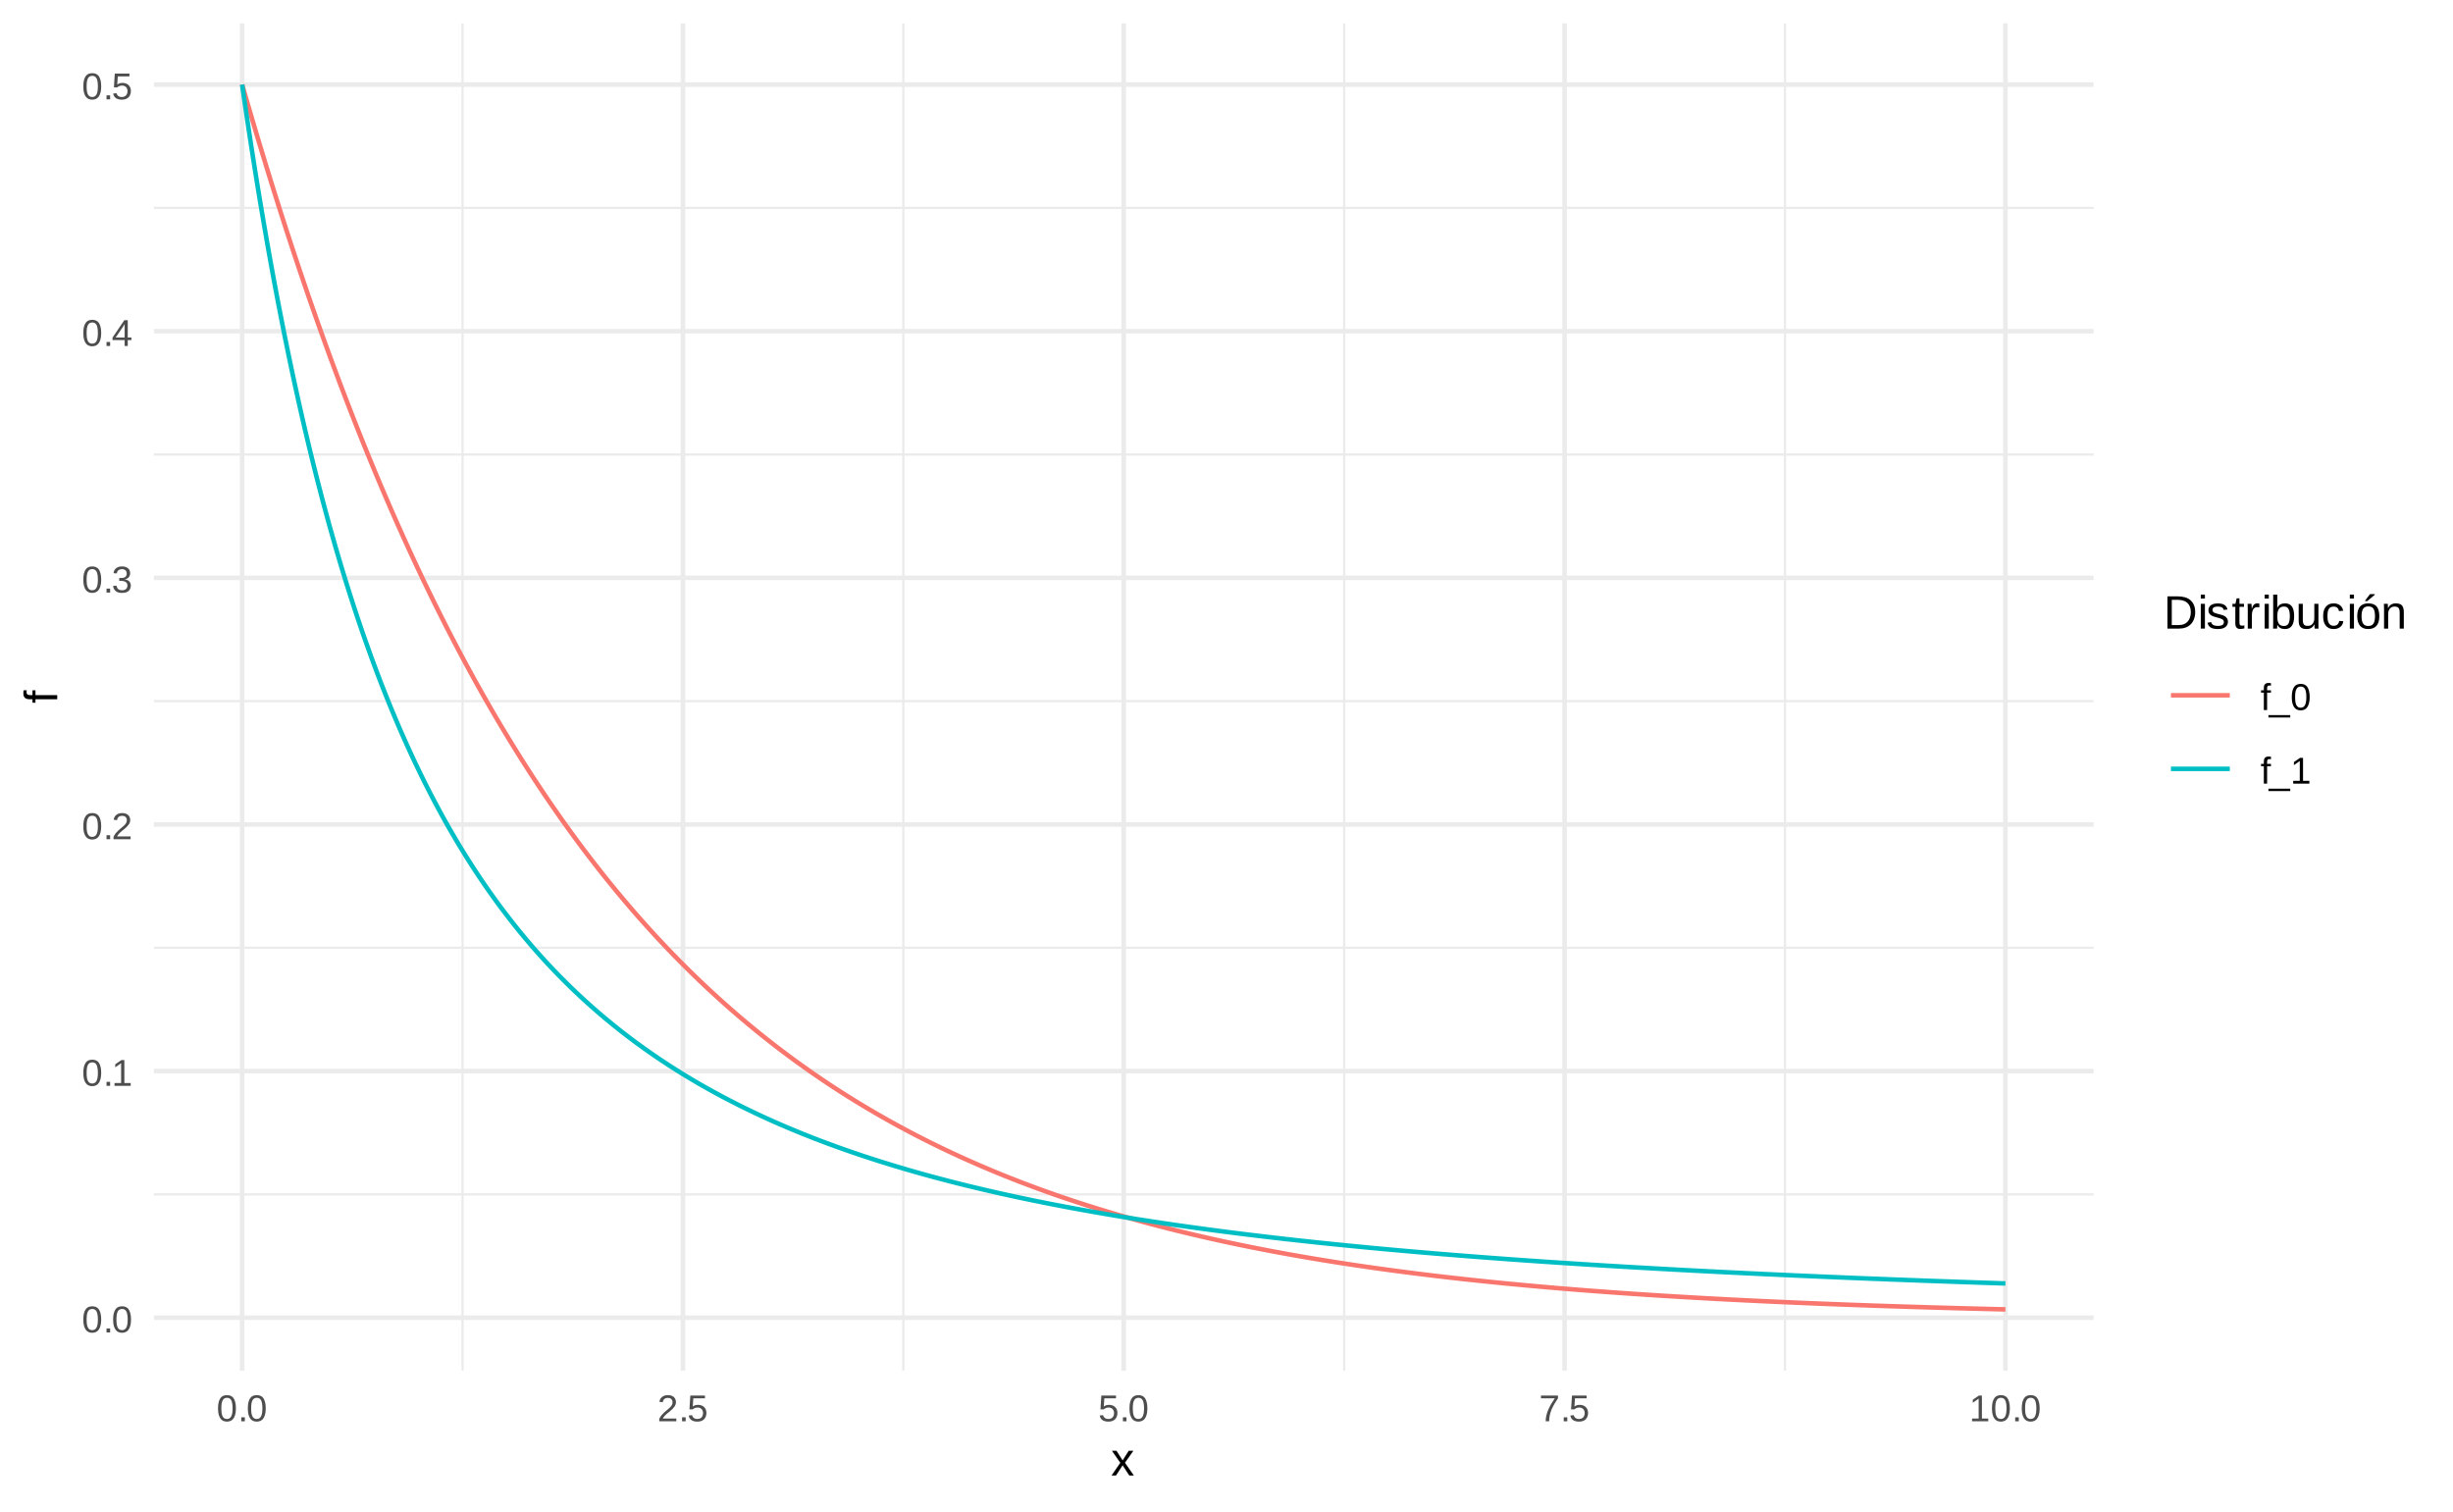 <?xml version="1.0" encoding="UTF-8"?>
<svg xmlns="http://www.w3.org/2000/svg" xmlns:xlink="http://www.w3.org/1999/xlink" width="576pt" height="355pt" viewBox="0 0 576 355" version="1.1">
<defs>
<g>
<symbol overflow="visible" id="glyph0-0">
<path style="stroke:none;" d="M 0.297 0 L 0.297 -5.859 L 2.625 -5.859 L 2.625 0 Z M 0.578 -0.297 L 2.344 -0.297 L 2.344 -5.578 L 0.578 -5.578 Z M 0.578 -0.297 "/>
</symbol>
<symbol overflow="visible" id="glyph0-1">
<path style="stroke:none;" d="M 4.547 -3.031 C 4.547 -2.445 4.488 -1.957 4.375 -1.562 C 4.27 -1.164 4.117 -0.844 3.922 -0.594 C 3.734 -0.352 3.508 -0.18 3.25 -0.078 C 3 0.023 2.727 0.078 2.438 0.078 C 2.145 0.078 1.867 0.023 1.609 -0.078 C 1.359 -0.18 1.141 -0.352 0.953 -0.594 C 0.766 -0.844 0.613 -1.164 0.5 -1.562 C 0.395 -1.957 0.344 -2.445 0.344 -3.031 C 0.344 -3.633 0.395 -4.133 0.5 -4.531 C 0.613 -4.938 0.766 -5.258 0.953 -5.5 C 1.141 -5.738 1.359 -5.906 1.609 -6 C 1.867 -6.094 2.156 -6.141 2.469 -6.141 C 2.75 -6.141 3.016 -6.094 3.266 -6 C 3.523 -5.906 3.75 -5.738 3.938 -5.5 C 4.125 -5.258 4.27 -4.938 4.375 -4.531 C 4.488 -4.133 4.547 -3.633 4.547 -3.031 Z M 3.766 -3.031 C 3.766 -3.508 3.734 -3.906 3.672 -4.219 C 3.617 -4.539 3.535 -4.797 3.422 -4.984 C 3.305 -5.18 3.164 -5.316 3 -5.391 C 2.844 -5.473 2.664 -5.516 2.469 -5.516 C 2.25 -5.516 2.055 -5.473 1.891 -5.391 C 1.723 -5.316 1.582 -5.18 1.469 -4.984 C 1.352 -4.797 1.266 -4.539 1.203 -4.219 C 1.148 -3.906 1.125 -3.508 1.125 -3.031 C 1.125 -2.562 1.148 -2.164 1.203 -1.844 C 1.266 -1.531 1.352 -1.273 1.469 -1.078 C 1.582 -0.891 1.719 -0.754 1.875 -0.672 C 2.039 -0.586 2.227 -0.547 2.438 -0.547 C 2.645 -0.547 2.828 -0.586 2.984 -0.672 C 3.148 -0.754 3.289 -0.891 3.406 -1.078 C 3.52 -1.273 3.609 -1.531 3.672 -1.844 C 3.734 -2.164 3.766 -2.562 3.766 -3.031 Z M 3.766 -3.031 "/>
</symbol>
<symbol overflow="visible" id="glyph0-2">
<path style="stroke:none;" d="M 0.797 0 L 0.797 -0.938 L 1.641 -0.938 L 1.641 0 Z M 0.797 0 "/>
</symbol>
<symbol overflow="visible" id="glyph0-3">
<path style="stroke:none;" d="M 0.672 0 L 0.672 -0.656 L 2.219 -0.656 L 2.219 -5.312 L 0.844 -4.344 L 0.844 -5.062 L 2.281 -6.047 L 2.984 -6.047 L 2.984 -0.656 L 4.469 -0.656 L 4.469 0 Z M 0.672 0 "/>
</symbol>
<symbol overflow="visible" id="glyph0-4">
<path style="stroke:none;" d="M 0.438 0 L 0.438 -0.547 C 0.582 -0.879 0.758 -1.172 0.969 -1.422 C 1.188 -1.68 1.41 -1.914 1.641 -2.125 C 1.867 -2.332 2.098 -2.523 2.328 -2.703 C 2.555 -2.879 2.758 -3.055 2.938 -3.234 C 3.125 -3.41 3.273 -3.598 3.391 -3.797 C 3.504 -3.992 3.562 -4.211 3.562 -4.453 C 3.562 -4.629 3.535 -4.781 3.484 -4.906 C 3.43 -5.039 3.352 -5.148 3.25 -5.234 C 3.156 -5.328 3.039 -5.395 2.906 -5.438 C 2.77 -5.477 2.617 -5.5 2.453 -5.5 C 2.297 -5.5 2.148 -5.477 2.016 -5.438 C 1.879 -5.395 1.758 -5.332 1.656 -5.25 C 1.551 -5.164 1.461 -5.055 1.391 -4.922 C 1.328 -4.797 1.285 -4.648 1.266 -4.484 L 0.484 -4.562 C 0.504 -4.781 0.562 -4.984 0.656 -5.172 C 0.75 -5.359 0.879 -5.523 1.047 -5.672 C 1.211 -5.816 1.41 -5.93 1.641 -6.016 C 1.879 -6.098 2.148 -6.141 2.453 -6.141 C 2.754 -6.141 3.02 -6.102 3.25 -6.031 C 3.488 -5.957 3.688 -5.848 3.844 -5.703 C 4.008 -5.566 4.133 -5.395 4.219 -5.188 C 4.312 -4.988 4.359 -4.754 4.359 -4.484 C 4.359 -4.273 4.32 -4.078 4.25 -3.891 C 4.176 -3.711 4.078 -3.539 3.953 -3.375 C 3.828 -3.207 3.688 -3.047 3.531 -2.891 C 3.375 -2.742 3.207 -2.594 3.031 -2.438 C 2.852 -2.289 2.676 -2.145 2.5 -2 C 2.32 -1.863 2.156 -1.723 2 -1.578 C 1.844 -1.43 1.703 -1.281 1.578 -1.125 C 1.453 -0.977 1.359 -0.82 1.297 -0.656 L 4.453 -0.656 L 4.453 0 Z M 0.438 0 "/>
</symbol>
<symbol overflow="visible" id="glyph0-5">
<path style="stroke:none;" d="M 4.5 -1.672 C 4.5 -1.391 4.453 -1.141 4.359 -0.922 C 4.273 -0.703 4.145 -0.52 3.969 -0.375 C 3.801 -0.227 3.586 -0.113 3.328 -0.031 C 3.078 0.039 2.785 0.078 2.453 0.078 C 2.078 0.078 1.758 0.035 1.5 -0.047 C 1.25 -0.141 1.039 -0.266 0.875 -0.422 C 0.707 -0.578 0.582 -0.75 0.5 -0.938 C 0.414 -1.133 0.359 -1.344 0.328 -1.562 L 1.141 -1.625 C 1.16 -1.469 1.203 -1.32 1.266 -1.188 C 1.328 -1.062 1.41 -0.945 1.516 -0.844 C 1.617 -0.75 1.75 -0.676 1.906 -0.625 C 2.062 -0.57 2.242 -0.547 2.453 -0.547 C 2.836 -0.547 3.141 -0.641 3.359 -0.828 C 3.586 -1.023 3.703 -1.316 3.703 -1.703 C 3.703 -1.922 3.648 -2.098 3.547 -2.234 C 3.453 -2.367 3.332 -2.473 3.188 -2.547 C 3.039 -2.629 2.879 -2.68 2.703 -2.703 C 2.523 -2.734 2.363 -2.75 2.219 -2.75 L 1.781 -2.75 L 1.781 -3.422 L 2.203 -3.422 C 2.348 -3.422 2.5 -3.43 2.656 -3.453 C 2.82 -3.484 2.969 -3.535 3.094 -3.609 C 3.227 -3.691 3.336 -3.801 3.422 -3.938 C 3.504 -4.07 3.547 -4.242 3.547 -4.453 C 3.547 -4.773 3.445 -5.031 3.25 -5.219 C 3.062 -5.406 2.781 -5.5 2.406 -5.5 C 2.07 -5.5 1.797 -5.41 1.578 -5.234 C 1.367 -5.066 1.25 -4.82 1.219 -4.5 L 0.438 -4.562 C 0.469 -4.832 0.539 -5.066 0.656 -5.266 C 0.77 -5.461 0.914 -5.625 1.094 -5.75 C 1.27 -5.883 1.469 -5.984 1.688 -6.047 C 1.914 -6.109 2.16 -6.141 2.422 -6.141 C 2.754 -6.141 3.039 -6.098 3.281 -6.016 C 3.531 -5.93 3.734 -5.816 3.891 -5.672 C 4.047 -5.523 4.16 -5.352 4.234 -5.156 C 4.305 -4.969 4.344 -4.766 4.344 -4.547 C 4.344 -4.367 4.316 -4.203 4.266 -4.047 C 4.211 -3.891 4.133 -3.75 4.031 -3.625 C 3.938 -3.5 3.805 -3.391 3.641 -3.297 C 3.484 -3.211 3.297 -3.148 3.078 -3.109 L 3.078 -3.094 C 3.316 -3.062 3.523 -3.004 3.703 -2.922 C 3.891 -2.836 4.039 -2.734 4.156 -2.609 C 4.27 -2.484 4.352 -2.336 4.406 -2.172 C 4.469 -2.016 4.5 -1.848 4.5 -1.672 Z M 4.5 -1.672 "/>
</symbol>
<symbol overflow="visible" id="glyph0-6">
<path style="stroke:none;" d="M 3.781 -1.375 L 3.781 0 L 3.047 0 L 3.047 -1.375 L 0.203 -1.375 L 0.203 -1.969 L 2.969 -6.047 L 3.781 -6.047 L 3.781 -1.984 L 4.641 -1.984 L 4.641 -1.375 Z M 3.047 -5.188 C 3.047 -5.164 3.035 -5.133 3.016 -5.094 C 2.992 -5.051 2.969 -5.004 2.938 -4.953 C 2.906 -4.898 2.875 -4.848 2.844 -4.797 C 2.812 -4.742 2.785 -4.703 2.766 -4.672 L 1.219 -2.391 C 1.195 -2.359 1.172 -2.32 1.141 -2.281 C 1.117 -2.25 1.094 -2.211 1.062 -2.172 C 1.039 -2.141 1.016 -2.102 0.984 -2.062 C 0.953 -2.031 0.93 -2.004 0.922 -1.984 L 3.047 -1.984 Z M 3.047 -5.188 "/>
</symbol>
<symbol overflow="visible" id="glyph0-7">
<path style="stroke:none;" d="M 4.516 -1.969 C 4.516 -1.664 4.469 -1.391 4.375 -1.141 C 4.289 -0.891 4.156 -0.672 3.969 -0.484 C 3.789 -0.305 3.566 -0.164 3.297 -0.062 C 3.035 0.031 2.727 0.078 2.375 0.078 C 2.062 0.078 1.785 0.039 1.547 -0.031 C 1.305 -0.102 1.102 -0.203 0.938 -0.328 C 0.781 -0.461 0.648 -0.613 0.547 -0.781 C 0.453 -0.957 0.391 -1.148 0.359 -1.359 L 1.141 -1.438 C 1.172 -1.32 1.211 -1.211 1.266 -1.109 C 1.328 -1.004 1.406 -0.91 1.5 -0.828 C 1.602 -0.742 1.723 -0.676 1.859 -0.625 C 2.004 -0.57 2.18 -0.547 2.391 -0.547 C 2.586 -0.547 2.77 -0.578 2.938 -0.641 C 3.102 -0.703 3.242 -0.789 3.359 -0.906 C 3.473 -1.031 3.562 -1.176 3.625 -1.344 C 3.688 -1.52 3.719 -1.723 3.719 -1.953 C 3.719 -2.141 3.688 -2.312 3.625 -2.469 C 3.57 -2.625 3.488 -2.758 3.375 -2.875 C 3.258 -2.988 3.117 -3.078 2.953 -3.141 C 2.797 -3.203 2.613 -3.234 2.406 -3.234 C 2.281 -3.234 2.16 -3.219 2.047 -3.188 C 1.941 -3.164 1.844 -3.133 1.75 -3.094 C 1.656 -3.062 1.57 -3.016 1.5 -2.953 C 1.426 -2.898 1.352 -2.848 1.281 -2.797 L 0.531 -2.797 L 0.734 -6.047 L 4.172 -6.047 L 4.172 -5.391 L 1.438 -5.391 L 1.312 -3.469 C 1.457 -3.582 1.629 -3.676 1.828 -3.75 C 2.035 -3.82 2.281 -3.859 2.562 -3.859 C 2.863 -3.859 3.133 -3.812 3.375 -3.719 C 3.613 -3.633 3.816 -3.504 3.984 -3.328 C 4.16 -3.16 4.289 -2.961 4.375 -2.734 C 4.469 -2.504 4.516 -2.25 4.516 -1.969 Z M 4.516 -1.969 "/>
</symbol>
<symbol overflow="visible" id="glyph0-8">
<path style="stroke:none;" d="M 4.453 -5.422 C 4.148 -4.961 3.867 -4.516 3.609 -4.078 C 3.359 -3.648 3.141 -3.219 2.953 -2.781 C 2.773 -2.352 2.633 -1.91 2.531 -1.453 C 2.426 -0.992 2.375 -0.508 2.375 0 L 1.562 0 C 1.562 -0.477 1.617 -0.953 1.734 -1.422 C 1.848 -1.891 2.004 -2.348 2.203 -2.797 C 2.398 -3.242 2.625 -3.68 2.875 -4.109 C 3.133 -4.547 3.41 -4.973 3.703 -5.391 L 0.453 -5.391 L 0.453 -6.047 L 4.453 -6.047 Z M 4.453 -5.422 "/>
</symbol>
<symbol overflow="visible" id="glyph0-9">
<path style="stroke:none;" d="M 1.547 -4.078 L 1.547 0 L 0.781 0 L 0.781 -4.078 L 0.125 -4.078 L 0.125 -4.641 L 0.781 -4.641 L 0.781 -5.172 C 0.781 -5.336 0.797 -5.492 0.828 -5.641 C 0.859 -5.785 0.914 -5.91 1 -6.016 C 1.082 -6.129 1.195 -6.211 1.344 -6.266 C 1.488 -6.328 1.676 -6.359 1.906 -6.359 C 2 -6.359 2.094 -6.352 2.188 -6.344 C 2.289 -6.344 2.379 -6.332 2.453 -6.312 L 2.453 -5.719 C 2.41 -5.727 2.352 -5.738 2.281 -5.75 C 2.219 -5.758 2.16 -5.766 2.109 -5.766 C 1.992 -5.766 1.898 -5.75 1.828 -5.719 C 1.754 -5.688 1.695 -5.641 1.656 -5.578 C 1.613 -5.516 1.582 -5.441 1.562 -5.359 C 1.551 -5.273 1.547 -5.176 1.547 -5.062 L 1.547 -4.641 L 2.453 -4.641 L 2.453 -4.078 Z M 1.547 -4.078 "/>
</symbol>
<symbol overflow="visible" id="glyph0-10">
<path style="stroke:none;" d="M -0.141 1.75 L -0.141 1.188 L 4.984 1.188 L 4.984 1.75 Z M -0.141 1.75 "/>
</symbol>
<symbol overflow="visible" id="glyph1-0">
<path style="stroke:none;" d="M 0.359 0 L 0.359 -7.328 L 3.281 -7.328 L 3.281 0 Z M 0.734 -0.359 L 2.922 -0.359 L 2.922 -6.969 L 0.734 -6.969 Z M 0.734 -0.359 "/>
</symbol>
<symbol overflow="visible" id="glyph1-1">
<path style="stroke:none;" d="M 4.297 0 L 2.734 -2.391 L 1.172 0 L 0.125 0 L 2.188 -2.984 L 0.219 -5.812 L 1.297 -5.812 L 2.734 -3.547 L 4.172 -5.812 L 5.266 -5.812 L 3.281 -3 L 5.375 0 Z M 4.297 0 "/>
</symbol>
<symbol overflow="visible" id="glyph1-2">
<path style="stroke:none;" d="M 7.422 -3.859 C 7.422 -3.234 7.32 -2.676 7.125 -2.188 C 6.938 -1.707 6.676 -1.305 6.344 -0.984 C 6.02 -0.66 5.633 -0.414 5.188 -0.25 C 4.738 -0.082 4.254 0 3.734 0 L 0.906 0 L 0.906 -7.562 L 3.406 -7.562 C 3.988 -7.562 4.523 -7.488 5.016 -7.344 C 5.516 -7.207 5.941 -6.984 6.297 -6.672 C 6.648 -6.367 6.926 -5.984 7.125 -5.516 C 7.32 -5.055 7.422 -4.504 7.422 -3.859 Z M 6.391 -3.859 C 6.391 -4.367 6.316 -4.805 6.172 -5.172 C 6.023 -5.535 5.816 -5.832 5.547 -6.062 C 5.285 -6.301 4.969 -6.473 4.594 -6.578 C 4.227 -6.691 3.828 -6.75 3.391 -6.75 L 1.922 -6.75 L 1.922 -0.828 L 3.609 -0.828 C 4.016 -0.828 4.383 -0.891 4.719 -1.016 C 5.051 -1.141 5.344 -1.328 5.594 -1.578 C 5.844 -1.836 6.035 -2.156 6.172 -2.531 C 6.316 -2.914 6.391 -3.359 6.391 -3.859 Z M 6.391 -3.859 "/>
</symbol>
<symbol overflow="visible" id="glyph1-3">
<path style="stroke:none;" d="M 0.734 -7.047 L 0.734 -7.969 L 1.703 -7.969 L 1.703 -7.047 Z M 0.734 0 L 0.734 -5.812 L 1.703 -5.812 L 1.703 0 Z M 0.734 0 "/>
</symbol>
<symbol overflow="visible" id="glyph1-4">
<path style="stroke:none;" d="M 5.109 -1.609 C 5.109 -1.336 5.051 -1.094 4.938 -0.875 C 4.832 -0.664 4.68 -0.488 4.484 -0.344 C 4.285 -0.195 4.039 -0.082 3.75 0 C 3.457 0.07 3.125 0.109 2.75 0.109 C 2.406 0.109 2.098 0.082 1.828 0.031 C 1.555 -0.02 1.316 -0.102 1.109 -0.219 C 0.91 -0.332 0.742 -0.484 0.609 -0.672 C 0.473 -0.859 0.375 -1.086 0.312 -1.359 L 1.156 -1.531 C 1.238 -1.219 1.41 -0.988 1.672 -0.844 C 1.93 -0.695 2.289 -0.625 2.75 -0.625 C 2.957 -0.625 3.145 -0.641 3.312 -0.672 C 3.488 -0.703 3.641 -0.75 3.766 -0.812 C 3.891 -0.883 3.984 -0.977 4.047 -1.094 C 4.117 -1.207 4.156 -1.352 4.156 -1.531 C 4.156 -1.707 4.113 -1.848 4.031 -1.953 C 3.957 -2.066 3.844 -2.16 3.688 -2.234 C 3.539 -2.316 3.363 -2.383 3.156 -2.438 C 2.945 -2.5 2.719 -2.562 2.469 -2.625 C 2.238 -2.688 2.008 -2.754 1.781 -2.828 C 1.551 -2.898 1.344 -3 1.156 -3.125 C 0.969 -3.25 0.816 -3.398 0.703 -3.578 C 0.586 -3.766 0.531 -4 0.531 -4.281 C 0.531 -4.812 0.719 -5.211 1.094 -5.484 C 1.477 -5.766 2.031 -5.906 2.75 -5.906 C 3.395 -5.906 3.906 -5.789 4.281 -5.562 C 4.656 -5.332 4.895 -4.973 5 -4.484 L 4.125 -4.375 C 4.094 -4.52 4.035 -4.645 3.953 -4.75 C 3.867 -4.852 3.766 -4.938 3.641 -5 C 3.516 -5.062 3.375 -5.102 3.219 -5.125 C 3.07 -5.156 2.914 -5.172 2.75 -5.172 C 2.312 -5.172 1.988 -5.102 1.781 -4.969 C 1.582 -4.844 1.484 -4.645 1.484 -4.375 C 1.484 -4.219 1.52 -4.086 1.594 -3.984 C 1.664 -3.879 1.77 -3.789 1.906 -3.719 C 2.051 -3.656 2.219 -3.598 2.406 -3.547 C 2.602 -3.492 2.816 -3.438 3.047 -3.375 C 3.203 -3.332 3.359 -3.289 3.516 -3.25 C 3.68 -3.207 3.836 -3.156 3.984 -3.094 C 4.141 -3.031 4.285 -2.957 4.422 -2.875 C 4.555 -2.789 4.672 -2.688 4.766 -2.562 C 4.867 -2.445 4.953 -2.312 5.016 -2.156 C 5.078 -2 5.109 -1.816 5.109 -1.609 Z M 5.109 -1.609 "/>
</symbol>
<symbol overflow="visible" id="glyph1-5">
<path style="stroke:none;" d="M 2.969 -0.047 C 2.82 -0.004 2.672 0.023 2.516 0.047 C 2.367 0.078 2.195 0.094 2 0.094 C 1.227 0.094 0.844 -0.348 0.844 -1.234 L 0.844 -5.109 L 0.172 -5.109 L 0.172 -5.812 L 0.875 -5.812 L 1.156 -7.109 L 1.812 -7.109 L 1.812 -5.812 L 2.875 -5.812 L 2.875 -5.109 L 1.812 -5.109 L 1.812 -1.438 C 1.812 -1.156 1.852 -0.957 1.938 -0.844 C 2.031 -0.738 2.191 -0.688 2.422 -0.688 C 2.516 -0.688 2.602 -0.691 2.688 -0.703 C 2.77 -0.711 2.863 -0.727 2.969 -0.75 Z M 2.969 -0.047 "/>
</symbol>
<symbol overflow="visible" id="glyph1-6">
<path style="stroke:none;" d="M 0.766 0 L 0.766 -4.453 C 0.766 -4.578 0.758 -4.703 0.75 -4.828 C 0.75 -4.953 0.75 -5.07 0.75 -5.188 C 0.75 -5.312 0.742 -5.426 0.734 -5.531 C 0.734 -5.633 0.734 -5.727 0.734 -5.812 L 1.641 -5.812 C 1.648 -5.727 1.656 -5.633 1.656 -5.531 C 1.664 -5.426 1.672 -5.316 1.672 -5.203 C 1.68 -5.086 1.688 -4.977 1.688 -4.875 C 1.688 -4.781 1.688 -4.695 1.688 -4.625 L 1.703 -4.625 C 1.773 -4.844 1.848 -5.035 1.922 -5.203 C 2.004 -5.367 2.098 -5.504 2.203 -5.609 C 2.305 -5.711 2.426 -5.789 2.562 -5.844 C 2.707 -5.895 2.883 -5.922 3.094 -5.922 C 3.164 -5.922 3.238 -5.91 3.312 -5.891 C 3.383 -5.879 3.441 -5.867 3.484 -5.859 L 3.484 -4.984 C 3.422 -4.992 3.344 -5.004 3.25 -5.016 C 3.164 -5.023 3.07 -5.031 2.969 -5.031 C 2.738 -5.031 2.547 -4.977 2.391 -4.875 C 2.242 -4.781 2.117 -4.645 2.016 -4.469 C 1.922 -4.289 1.848 -4.078 1.797 -3.828 C 1.754 -3.586 1.734 -3.32 1.734 -3.031 L 1.734 0 Z M 0.766 0 "/>
</symbol>
<symbol overflow="visible" id="glyph1-7">
<path style="stroke:none;" d="M 5.656 -2.938 C 5.656 -0.906 4.941 0.109 3.516 0.109 C 3.078 0.109 2.711 0.031 2.422 -0.125 C 2.129 -0.289 1.891 -0.551 1.703 -0.906 C 1.703 -0.812 1.695 -0.711 1.688 -0.609 C 1.688 -0.516 1.68 -0.422 1.672 -0.328 C 1.672 -0.242 1.664 -0.172 1.656 -0.109 C 1.656 -0.047 1.648 -0.008 1.641 0 L 0.703 0 C 0.711 -0.031 0.719 -0.082 0.719 -0.156 C 0.719 -0.238 0.719 -0.332 0.719 -0.438 C 0.727 -0.551 0.734 -0.672 0.734 -0.797 C 0.734 -0.922 0.734 -1.055 0.734 -1.203 L 0.734 -7.969 L 1.703 -7.969 L 1.703 -5.703 C 1.703 -5.586 1.703 -5.484 1.703 -5.391 C 1.703 -5.297 1.703 -5.207 1.703 -5.125 C 1.691 -5.039 1.688 -4.957 1.688 -4.875 L 1.703 -4.875 C 1.891 -5.25 2.129 -5.516 2.422 -5.672 C 2.711 -5.836 3.078 -5.922 3.516 -5.922 C 4.254 -5.922 4.797 -5.672 5.141 -5.172 C 5.484 -4.68 5.656 -3.938 5.656 -2.938 Z M 4.641 -2.906 C 4.641 -3.301 4.613 -3.641 4.562 -3.922 C 4.508 -4.211 4.426 -4.453 4.312 -4.641 C 4.207 -4.828 4.066 -4.961 3.891 -5.047 C 3.723 -5.129 3.516 -5.172 3.266 -5.172 C 3.016 -5.172 2.789 -5.129 2.594 -5.047 C 2.395 -4.961 2.227 -4.828 2.094 -4.641 C 1.969 -4.461 1.867 -4.223 1.797 -3.922 C 1.734 -3.629 1.703 -3.27 1.703 -2.844 C 1.703 -2.426 1.734 -2.078 1.797 -1.797 C 1.867 -1.516 1.969 -1.285 2.094 -1.109 C 2.227 -0.93 2.395 -0.801 2.594 -0.719 C 2.789 -0.645 3.016 -0.609 3.266 -0.609 C 3.492 -0.609 3.691 -0.648 3.859 -0.734 C 4.035 -0.816 4.18 -0.945 4.297 -1.125 C 4.41 -1.312 4.492 -1.551 4.547 -1.844 C 4.609 -2.133 4.641 -2.488 4.641 -2.906 Z M 4.641 -2.906 "/>
</symbol>
<symbol overflow="visible" id="glyph1-8">
<path style="stroke:none;" d="M 1.688 -5.812 L 1.688 -2.125 C 1.688 -1.844 1.707 -1.609 1.75 -1.422 C 1.789 -1.234 1.859 -1.078 1.953 -0.953 C 2.047 -0.836 2.164 -0.754 2.312 -0.703 C 2.469 -0.66 2.66 -0.641 2.891 -0.641 C 3.117 -0.641 3.32 -0.676 3.5 -0.75 C 3.688 -0.832 3.844 -0.953 3.969 -1.109 C 4.102 -1.266 4.207 -1.453 4.281 -1.672 C 4.352 -1.898 4.391 -2.156 4.391 -2.438 L 4.391 -5.812 L 5.359 -5.812 L 5.359 -1.234 C 5.359 -1.117 5.359 -0.992 5.359 -0.859 C 5.359 -0.723 5.359 -0.594 5.359 -0.469 C 5.367 -0.352 5.375 -0.25 5.375 -0.156 C 5.375 -0.07 5.379 -0.02 5.391 0 L 4.469 0 C 4.469 -0.02 4.461 -0.066 4.453 -0.141 C 4.453 -0.223 4.445 -0.312 4.438 -0.406 C 4.438 -0.508 4.438 -0.613 4.438 -0.719 C 4.438 -0.832 4.438 -0.926 4.438 -1 L 4.422 -1 C 4.328 -0.82 4.223 -0.664 4.109 -0.531 C 3.992 -0.395 3.863 -0.281 3.719 -0.188 C 3.57 -0.094 3.406 -0.02 3.219 0.031 C 3.031 0.082 2.812 0.109 2.562 0.109 C 2.238 0.109 1.957 0.07 1.719 0 C 1.488 -0.082 1.297 -0.207 1.141 -0.375 C 0.992 -0.539 0.883 -0.75 0.812 -1 C 0.75 -1.258 0.719 -1.57 0.719 -1.938 L 0.719 -5.812 Z M 1.688 -5.812 "/>
</symbol>
<symbol overflow="visible" id="glyph1-9">
<path style="stroke:none;" d="M 1.484 -2.938 C 1.484 -2.602 1.504 -2.297 1.547 -2.016 C 1.598 -1.734 1.68 -1.488 1.797 -1.281 C 1.91 -1.082 2.062 -0.926 2.25 -0.812 C 2.438 -0.707 2.664 -0.656 2.938 -0.656 C 3.281 -0.656 3.566 -0.75 3.797 -0.938 C 4.035 -1.125 4.18 -1.41 4.234 -1.797 L 5.203 -1.734 C 5.172 -1.492 5.102 -1.258 5 -1.031 C 4.895 -0.812 4.75 -0.617 4.562 -0.453 C 4.375 -0.285 4.145 -0.148 3.875 -0.047 C 3.613 0.055 3.312 0.109 2.969 0.109 C 2.508 0.109 2.117 0.031 1.797 -0.125 C 1.484 -0.281 1.227 -0.492 1.031 -0.766 C 0.832 -1.035 0.688 -1.352 0.594 -1.719 C 0.508 -2.082 0.469 -2.477 0.469 -2.906 C 0.469 -3.301 0.5 -3.645 0.562 -3.938 C 0.625 -4.238 0.711 -4.5 0.828 -4.719 C 0.953 -4.945 1.094 -5.133 1.25 -5.281 C 1.406 -5.438 1.57 -5.562 1.75 -5.656 C 1.938 -5.75 2.129 -5.816 2.328 -5.859 C 2.535 -5.898 2.742 -5.922 2.953 -5.922 C 3.285 -5.922 3.578 -5.875 3.828 -5.781 C 4.086 -5.695 4.305 -5.578 4.484 -5.422 C 4.672 -5.266 4.82 -5.078 4.938 -4.859 C 5.051 -4.648 5.129 -4.426 5.172 -4.188 L 4.188 -4.109 C 4.133 -4.43 4.004 -4.688 3.797 -4.875 C 3.598 -5.062 3.312 -5.156 2.938 -5.156 C 2.656 -5.156 2.422 -5.109 2.234 -5.016 C 2.055 -4.93 1.91 -4.797 1.797 -4.609 C 1.68 -4.422 1.598 -4.188 1.547 -3.906 C 1.504 -3.633 1.484 -3.312 1.484 -2.938 Z M 1.484 -2.938 "/>
</symbol>
<symbol overflow="visible" id="glyph1-10">
<path style="stroke:none;" d="M 5.656 -2.906 C 5.656 -1.895 5.43 -1.141 4.984 -0.641 C 4.535 -0.141 3.883 0.109 3.031 0.109 C 2.625 0.109 2.258 0.047 1.938 -0.078 C 1.625 -0.203 1.359 -0.391 1.141 -0.641 C 0.922 -0.891 0.754 -1.203 0.641 -1.578 C 0.523 -1.953 0.469 -2.395 0.469 -2.906 C 0.469 -4.914 1.332 -5.922 3.062 -5.922 C 3.52 -5.922 3.91 -5.859 4.234 -5.734 C 4.566 -5.609 4.836 -5.422 5.047 -5.172 C 5.254 -4.922 5.406 -4.602 5.5 -4.219 C 5.602 -3.844 5.656 -3.406 5.656 -2.906 Z M 4.641 -2.906 C 4.641 -3.363 4.602 -3.738 4.531 -4.031 C 4.469 -4.32 4.367 -4.555 4.234 -4.734 C 4.098 -4.91 3.93 -5.031 3.734 -5.094 C 3.547 -5.164 3.328 -5.203 3.078 -5.203 C 2.836 -5.203 2.613 -5.164 2.406 -5.094 C 2.207 -5.02 2.039 -4.895 1.906 -4.719 C 1.77 -4.539 1.664 -4.305 1.594 -4.016 C 1.52 -3.723 1.484 -3.352 1.484 -2.906 C 1.484 -2.457 1.52 -2.082 1.594 -1.781 C 1.676 -1.488 1.785 -1.254 1.922 -1.078 C 2.055 -0.91 2.219 -0.789 2.406 -0.719 C 2.594 -0.645 2.801 -0.609 3.031 -0.609 C 3.27 -0.609 3.488 -0.641 3.688 -0.703 C 3.895 -0.773 4.066 -0.898 4.203 -1.078 C 4.348 -1.254 4.457 -1.488 4.531 -1.781 C 4.602 -2.082 4.641 -2.457 4.641 -2.906 Z M 2.312 -6.453 L 2.312 -6.562 L 3.469 -8.094 L 4.594 -8.094 L 4.594 -7.938 L 2.812 -6.453 Z M 2.312 -6.453 "/>
</symbol>
<symbol overflow="visible" id="glyph1-11">
<path style="stroke:none;" d="M 4.438 0 L 4.438 -3.688 C 4.438 -3.969 4.414 -4.203 4.375 -4.391 C 4.332 -4.578 4.266 -4.727 4.172 -4.844 C 4.078 -4.969 3.953 -5.051 3.797 -5.094 C 3.648 -5.145 3.461 -5.172 3.234 -5.172 C 3.004 -5.172 2.797 -5.129 2.609 -5.047 C 2.43 -4.973 2.273 -4.859 2.141 -4.703 C 2.004 -4.547 1.898 -4.352 1.828 -4.125 C 1.766 -3.906 1.734 -3.656 1.734 -3.375 L 1.734 0 L 0.766 0 L 0.766 -4.578 C 0.766 -4.691 0.758 -4.816 0.75 -4.953 C 0.75 -5.086 0.75 -5.211 0.75 -5.328 C 0.75 -5.453 0.742 -5.555 0.734 -5.641 C 0.734 -5.734 0.734 -5.789 0.734 -5.812 L 1.641 -5.812 C 1.648 -5.789 1.656 -5.738 1.656 -5.656 C 1.656 -5.582 1.656 -5.492 1.656 -5.391 C 1.664 -5.297 1.672 -5.191 1.672 -5.078 C 1.68 -4.973 1.688 -4.883 1.688 -4.812 L 1.703 -4.812 C 1.797 -4.988 1.895 -5.145 2 -5.281 C 2.113 -5.414 2.242 -5.531 2.391 -5.625 C 2.535 -5.719 2.703 -5.789 2.891 -5.844 C 3.086 -5.895 3.312 -5.922 3.562 -5.922 C 3.883 -5.922 4.16 -5.879 4.391 -5.797 C 4.629 -5.723 4.82 -5.602 4.969 -5.438 C 5.113 -5.27 5.223 -5.055 5.297 -4.797 C 5.367 -4.535 5.406 -4.227 5.406 -3.875 L 5.406 0 Z M 4.438 0 "/>
</symbol>
<symbol overflow="visible" id="glyph2-0">
<path style="stroke:none;" d="M 0 -0.359 L -7.328 -0.359 L -7.328 -3.281 L 0 -3.281 Z M -0.359 -0.734 L -0.359 -2.922 L -6.969 -2.922 L -6.969 -0.734 Z M -0.359 -0.734 "/>
</symbol>
<symbol overflow="visible" id="glyph2-1">
<path style="stroke:none;" d="M -5.109 -1.938 L 0 -1.938 L 0 -0.969 L -5.109 -0.969 L -5.109 -0.156 L -5.812 -0.156 L -5.812 -0.969 L -6.469 -0.969 C -6.676 -0.969 -6.867 -0.988 -7.047 -1.031 C -7.234 -1.07 -7.395 -1.145 -7.531 -1.25 C -7.664 -1.352 -7.77 -1.492 -7.844 -1.672 C -7.914 -1.859 -7.953 -2.098 -7.953 -2.391 C -7.953 -2.504 -7.945 -2.625 -7.938 -2.75 C -7.926 -2.875 -7.91 -2.984 -7.891 -3.078 L -7.156 -3.078 C -7.164 -3.016 -7.176 -2.941 -7.188 -2.859 C -7.195 -2.773 -7.203 -2.703 -7.203 -2.641 C -7.203 -2.492 -7.18 -2.375 -7.141 -2.281 C -7.098 -2.195 -7.039 -2.129 -6.969 -2.078 C -6.895 -2.023 -6.805 -1.988 -6.703 -1.969 C -6.598 -1.945 -6.473 -1.938 -6.328 -1.938 L -5.812 -1.938 L -5.812 -3.078 L -5.109 -3.078 Z M -5.109 -1.938 "/>
</symbol>
</g>
<clipPath id="clip1">
  <path d="M 36.152 280 L 491.605 280 L 491.605 281 L 36.152 281 Z M 36.152 280 "/>
</clipPath>
<clipPath id="clip2">
  <path d="M 36.152 222 L 491.605 222 L 491.605 223 L 36.152 223 Z M 36.152 222 "/>
</clipPath>
<clipPath id="clip3">
  <path d="M 36.152 164 L 491.605 164 L 491.605 165 L 36.152 165 Z M 36.152 164 "/>
</clipPath>
<clipPath id="clip4">
  <path d="M 36.152 106 L 491.605 106 L 491.605 107 L 36.152 107 Z M 36.152 106 "/>
</clipPath>
<clipPath id="clip5">
  <path d="M 36.152 48 L 491.605 48 L 491.605 50 L 36.152 50 Z M 36.152 48 "/>
</clipPath>
<clipPath id="clip6">
  <path d="M 108 5.48 L 109 5.48 L 109 321.852 L 108 321.852 Z M 108 5.48 "/>
</clipPath>
<clipPath id="clip7">
  <path d="M 211 5.48 L 213 5.48 L 213 321.852 L 211 321.852 Z M 211 5.48 "/>
</clipPath>
<clipPath id="clip8">
  <path d="M 315 5.48 L 316 5.48 L 316 321.852 L 315 321.852 Z M 315 5.48 "/>
</clipPath>
<clipPath id="clip9">
  <path d="M 418 5.48 L 420 5.48 L 420 321.852 L 418 321.852 Z M 418 5.48 "/>
</clipPath>
<clipPath id="clip10">
  <path d="M 36.152 308 L 491.605 308 L 491.605 310 L 36.152 310 Z M 36.152 308 "/>
</clipPath>
<clipPath id="clip11">
  <path d="M 36.152 250 L 491.605 250 L 491.605 253 L 36.152 253 Z M 36.152 250 "/>
</clipPath>
<clipPath id="clip12">
  <path d="M 36.152 193 L 491.605 193 L 491.605 195 L 36.152 195 Z M 36.152 193 "/>
</clipPath>
<clipPath id="clip13">
  <path d="M 36.152 135 L 491.605 135 L 491.605 137 L 36.152 137 Z M 36.152 135 "/>
</clipPath>
<clipPath id="clip14">
  <path d="M 36.152 77 L 491.605 77 L 491.605 79 L 36.152 79 Z M 36.152 77 "/>
</clipPath>
<clipPath id="clip15">
  <path d="M 36.152 19 L 491.605 19 L 491.605 21 L 36.152 21 Z M 36.152 19 "/>
</clipPath>
<clipPath id="clip16">
  <path d="M 56 5.48 L 58 5.48 L 58 321.852 L 56 321.852 Z M 56 5.48 "/>
</clipPath>
<clipPath id="clip17">
  <path d="M 159 5.48 L 161 5.48 L 161 321.852 L 159 321.852 Z M 159 5.48 "/>
</clipPath>
<clipPath id="clip18">
  <path d="M 263 5.48 L 265 5.48 L 265 321.852 L 263 321.852 Z M 263 5.48 "/>
</clipPath>
<clipPath id="clip19">
  <path d="M 366 5.48 L 368 5.48 L 368 321.852 L 366 321.852 Z M 366 5.48 "/>
</clipPath>
<clipPath id="clip20">
  <path d="M 470 5.48 L 472 5.48 L 472 321.852 L 470 321.852 Z M 470 5.48 "/>
</clipPath>
</defs>
<g id="surface815">
<rect x="0" y="0" width="576" height="355" style="fill:rgb(100%,100%,100%);fill-opacity:1;stroke:none;"/>
<g clip-path="url(#clip1)" clip-rule="nonzero">
<path style="fill:none;stroke-width:0.533;stroke-linecap:butt;stroke-linejoin:round;stroke:rgb(92.157%,92.157%,92.157%);stroke-opacity:1;stroke-miterlimit:10;" d="M 36.152 280.465 L 491.602 280.465 "/>
</g>
<g clip-path="url(#clip2)" clip-rule="nonzero">
<path style="fill:none;stroke-width:0.533;stroke-linecap:butt;stroke-linejoin:round;stroke:rgb(92.157%,92.157%,92.157%);stroke-opacity:1;stroke-miterlimit:10;" d="M 36.152 222.551 L 491.602 222.551 "/>
</g>
<g clip-path="url(#clip3)" clip-rule="nonzero">
<path style="fill:none;stroke-width:0.533;stroke-linecap:butt;stroke-linejoin:round;stroke:rgb(92.157%,92.157%,92.157%);stroke-opacity:1;stroke-miterlimit:10;" d="M 36.152 164.641 L 491.602 164.641 "/>
</g>
<g clip-path="url(#clip4)" clip-rule="nonzero">
<path style="fill:none;stroke-width:0.533;stroke-linecap:butt;stroke-linejoin:round;stroke:rgb(92.157%,92.157%,92.157%);stroke-opacity:1;stroke-miterlimit:10;" d="M 36.152 106.727 L 491.602 106.727 "/>
</g>
<g clip-path="url(#clip5)" clip-rule="nonzero">
<path style="fill:none;stroke-width:0.533;stroke-linecap:butt;stroke-linejoin:round;stroke:rgb(92.157%,92.157%,92.157%);stroke-opacity:1;stroke-miterlimit:10;" d="M 36.152 48.816 L 491.602 48.816 "/>
</g>
<g clip-path="url(#clip6)" clip-rule="nonzero">
<path style="fill:none;stroke-width:0.533;stroke-linecap:butt;stroke-linejoin:round;stroke:rgb(92.157%,92.157%,92.157%);stroke-opacity:1;stroke-miterlimit:10;" d="M 108.609 321.848 L 108.609 5.48 "/>
</g>
<g clip-path="url(#clip7)" clip-rule="nonzero">
<path style="fill:none;stroke-width:0.533;stroke-linecap:butt;stroke-linejoin:round;stroke:rgb(92.157%,92.157%,92.157%);stroke-opacity:1;stroke-miterlimit:10;" d="M 212.121 321.848 L 212.121 5.48 "/>
</g>
<g clip-path="url(#clip8)" clip-rule="nonzero">
<path style="fill:none;stroke-width:0.533;stroke-linecap:butt;stroke-linejoin:round;stroke:rgb(92.157%,92.157%,92.157%);stroke-opacity:1;stroke-miterlimit:10;" d="M 315.633 321.848 L 315.633 5.48 "/>
</g>
<g clip-path="url(#clip9)" clip-rule="nonzero">
<path style="fill:none;stroke-width:0.533;stroke-linecap:butt;stroke-linejoin:round;stroke:rgb(92.157%,92.157%,92.157%);stroke-opacity:1;stroke-miterlimit:10;" d="M 419.145 321.848 L 419.145 5.48 "/>
</g>
<g clip-path="url(#clip10)" clip-rule="nonzero">
<path style="fill:none;stroke-width:1.067;stroke-linecap:butt;stroke-linejoin:round;stroke:rgb(92.157%,92.157%,92.157%);stroke-opacity:1;stroke-miterlimit:10;" d="M 36.152 309.418 L 491.602 309.418 "/>
</g>
<g clip-path="url(#clip11)" clip-rule="nonzero">
<path style="fill:none;stroke-width:1.067;stroke-linecap:butt;stroke-linejoin:round;stroke:rgb(92.157%,92.157%,92.157%);stroke-opacity:1;stroke-miterlimit:10;" d="M 36.152 251.508 L 491.602 251.508 "/>
</g>
<g clip-path="url(#clip12)" clip-rule="nonzero">
<path style="fill:none;stroke-width:1.067;stroke-linecap:butt;stroke-linejoin:round;stroke:rgb(92.157%,92.157%,92.157%);stroke-opacity:1;stroke-miterlimit:10;" d="M 36.152 193.598 L 491.602 193.598 "/>
</g>
<g clip-path="url(#clip13)" clip-rule="nonzero">
<path style="fill:none;stroke-width:1.067;stroke-linecap:butt;stroke-linejoin:round;stroke:rgb(92.157%,92.157%,92.157%);stroke-opacity:1;stroke-miterlimit:10;" d="M 36.152 135.684 L 491.602 135.684 "/>
</g>
<g clip-path="url(#clip14)" clip-rule="nonzero">
<path style="fill:none;stroke-width:1.067;stroke-linecap:butt;stroke-linejoin:round;stroke:rgb(92.157%,92.157%,92.157%);stroke-opacity:1;stroke-miterlimit:10;" d="M 36.152 77.773 L 491.602 77.773 "/>
</g>
<g clip-path="url(#clip15)" clip-rule="nonzero">
<path style="fill:none;stroke-width:1.067;stroke-linecap:butt;stroke-linejoin:round;stroke:rgb(92.157%,92.157%,92.157%);stroke-opacity:1;stroke-miterlimit:10;" d="M 36.152 19.859 L 491.602 19.859 "/>
</g>
<g clip-path="url(#clip16)" clip-rule="nonzero">
<path style="fill:none;stroke-width:1.067;stroke-linecap:butt;stroke-linejoin:round;stroke:rgb(92.157%,92.157%,92.157%);stroke-opacity:1;stroke-miterlimit:10;" d="M 56.852 321.848 L 56.852 5.48 "/>
</g>
<g clip-path="url(#clip17)" clip-rule="nonzero">
<path style="fill:none;stroke-width:1.067;stroke-linecap:butt;stroke-linejoin:round;stroke:rgb(92.157%,92.157%,92.157%);stroke-opacity:1;stroke-miterlimit:10;" d="M 160.363 321.848 L 160.363 5.48 "/>
</g>
<g clip-path="url(#clip18)" clip-rule="nonzero">
<path style="fill:none;stroke-width:1.067;stroke-linecap:butt;stroke-linejoin:round;stroke:rgb(92.157%,92.157%,92.157%);stroke-opacity:1;stroke-miterlimit:10;" d="M 263.875 321.848 L 263.875 5.48 "/>
</g>
<g clip-path="url(#clip19)" clip-rule="nonzero">
<path style="fill:none;stroke-width:1.067;stroke-linecap:butt;stroke-linejoin:round;stroke:rgb(92.157%,92.157%,92.157%);stroke-opacity:1;stroke-miterlimit:10;" d="M 367.387 321.848 L 367.387 5.48 "/>
</g>
<g clip-path="url(#clip20)" clip-rule="nonzero">
<path style="fill:none;stroke-width:1.067;stroke-linecap:butt;stroke-linejoin:round;stroke:rgb(92.157%,92.157%,92.157%);stroke-opacity:1;stroke-miterlimit:10;" d="M 470.898 321.848 L 470.898 5.48 "/>
</g>
<path style="fill:none;stroke-width:1.067;stroke-linecap:butt;stroke-linejoin:round;stroke:rgb(97.255%,46.275%,42.745%);stroke-opacity:1;stroke-miterlimit:10;" d="M 56.852 19.859 L 57.266 21.305 L 57.684 22.742 L 58.098 24.176 L 58.512 25.598 L 58.926 27.016 L 59.34 28.426 L 59.754 29.828 L 60.168 31.227 L 60.582 32.613 L 60.996 33.996 L 61.414 35.371 L 61.828 36.738 L 62.242 38.102 L 62.656 39.453 L 63.07 40.801 L 63.484 42.145 L 63.898 43.477 L 64.312 44.805 L 64.727 46.125 L 65.141 47.441 L 65.559 48.75 L 65.973 50.051 L 66.387 51.344 L 66.801 52.633 L 67.215 53.918 L 67.629 55.191 L 68.043 56.461 L 68.457 57.723 L 68.871 58.98 L 69.285 60.23 L 69.703 61.477 L 70.531 63.945 L 71.359 66.391 L 71.773 67.602 L 72.188 68.809 L 72.602 70.012 L 73.016 71.207 L 73.43 72.395 L 73.848 73.578 L 74.262 74.758 L 74.676 75.93 L 75.09 77.094 L 75.504 78.254 L 75.918 79.406 L 76.332 80.555 L 76.746 81.699 L 77.16 82.836 L 77.574 83.965 L 77.992 85.094 L 78.82 87.328 L 79.648 89.539 L 80.062 90.637 L 80.477 91.73 L 80.891 92.816 L 81.305 93.898 L 81.723 94.973 L 82.137 96.043 L 82.551 97.109 L 82.965 98.168 L 83.379 99.223 L 83.793 100.273 L 84.207 101.316 L 84.621 102.355 L 85.035 103.391 L 85.449 104.418 L 85.867 105.441 L 86.281 106.461 L 86.695 107.473 L 87.109 108.48 L 87.523 109.484 L 87.938 110.484 L 88.352 111.477 L 88.766 112.465 L 89.18 113.449 L 89.594 114.426 L 90.012 115.398 L 90.426 116.367 L 90.84 117.332 L 91.254 118.293 L 91.668 119.246 L 92.082 120.195 L 92.496 121.141 L 93.324 123.016 L 93.738 123.945 L 94.156 124.871 L 94.57 125.793 L 94.984 126.711 L 95.812 128.531 L 96.227 129.434 L 96.641 130.332 L 97.055 131.227 L 97.469 132.113 L 97.887 133 L 98.715 134.758 L 99.129 135.629 L 99.543 136.496 L 99.957 137.359 L 100.371 138.219 L 100.785 139.074 L 101.199 139.926 L 101.613 140.77 L 102.031 141.613 L 102.859 143.285 L 103.273 144.113 L 103.688 144.938 L 104.516 146.578 L 104.93 147.391 L 105.344 148.199 L 105.758 149.004 L 106.176 149.805 L 106.59 150.602 L 107.004 151.395 L 107.418 152.184 L 107.832 152.969 L 108.246 153.75 L 108.66 154.527 L 109.074 155.301 L 109.488 156.07 L 109.902 156.836 L 110.32 157.598 L 110.734 158.355 L 111.148 159.109 L 111.562 159.859 L 111.977 160.605 L 112.805 162.09 L 113.219 162.824 L 114.047 164.285 L 114.465 165.008 L 114.879 165.73 L 115.707 167.16 L 116.121 167.871 L 116.535 168.578 L 116.949 169.281 L 117.363 169.98 L 117.777 170.676 L 118.195 171.367 L 118.609 172.059 L 119.438 173.426 L 119.852 174.105 L 120.266 174.781 L 120.68 175.453 L 121.508 176.789 L 121.922 177.449 L 122.34 178.109 L 122.754 178.766 L 123.168 179.418 L 123.582 180.066 L 124.41 181.355 L 125.238 182.629 L 125.652 183.262 L 126.066 183.891 L 126.484 184.52 L 127.312 185.762 L 128.141 186.996 L 128.969 188.215 L 129.383 188.82 L 129.797 189.422 L 130.211 190.02 L 130.629 190.617 L 131.043 191.211 L 131.457 191.801 L 132.285 192.973 L 132.699 193.551 L 133.113 194.133 L 133.527 194.707 L 134.355 195.848 L 134.773 196.418 L 135.602 197.543 L 136.016 198.102 L 136.43 198.656 L 137.258 199.758 L 138.086 200.852 L 138.504 201.395 L 138.918 201.934 L 139.746 203.004 L 140.16 203.535 L 140.988 204.59 L 141.402 205.113 L 142.23 206.152 L 142.648 206.668 L 143.477 207.691 L 143.891 208.199 L 144.719 209.207 L 145.133 209.707 L 145.961 210.699 L 146.375 211.191 L 146.793 211.684 L 147.207 212.172 L 148.035 213.141 L 148.449 213.621 L 149.277 214.574 L 150.105 215.52 L 150.52 215.988 L 150.938 216.453 L 151.352 216.918 L 152.18 217.84 L 153.008 218.754 L 153.422 219.203 L 153.836 219.656 L 154.25 220.102 L 154.668 220.551 L 155.91 221.875 L 156.324 222.312 L 157.152 223.18 L 157.98 224.039 L 158.395 224.465 L 158.812 224.887 L 159.641 225.73 L 160.055 226.148 L 160.883 226.977 L 162.125 228.207 L 162.539 228.609 L 162.957 229.016 L 163.371 229.414 L 163.785 229.816 L 164.199 230.211 L 164.613 230.609 L 165.027 231 L 165.441 231.395 L 165.855 231.781 L 166.27 232.172 L 166.684 232.555 L 167.102 232.941 L 167.516 233.32 L 167.93 233.703 L 168.344 234.078 L 168.758 234.457 L 169.172 234.828 L 169.586 235.203 L 170 235.574 L 170.828 236.309 L 171.246 236.672 L 172.074 237.398 L 172.902 238.117 L 173.316 238.473 L 173.73 238.824 L 174.145 239.18 L 174.559 239.527 L 174.977 239.879 L 175.391 240.227 L 176.633 241.258 L 177.047 241.598 L 177.461 241.934 L 177.875 242.273 L 178.289 242.605 L 178.703 242.941 L 179.121 243.273 L 180.363 244.258 L 181.605 245.23 L 182.02 245.551 L 182.434 245.867 L 182.848 246.188 L 183.266 246.5 L 183.68 246.816 L 184.094 247.129 L 184.508 247.438 L 184.922 247.75 L 185.336 248.059 L 186.578 248.973 L 186.992 249.273 L 187.41 249.574 L 188.652 250.465 L 189.895 251.344 L 191.137 252.211 L 191.555 252.496 L 191.969 252.777 L 192.383 253.062 L 193.211 253.625 L 194.039 254.18 L 194.453 254.453 L 194.867 254.73 L 195.285 255.004 L 196.941 256.082 L 197.77 256.613 L 199.012 257.398 L 199.43 257.66 L 200.258 258.176 L 201.914 259.191 L 202.742 259.691 L 203.156 259.938 L 203.574 260.188 L 203.988 260.43 L 204.402 260.676 L 205.645 261.402 L 207.301 262.355 L 207.719 262.59 L 208.133 262.824 L 209.789 263.746 L 210.203 263.973 L 210.617 264.203 L 211.031 264.426 L 211.449 264.652 L 212.691 265.32 L 213.934 265.977 L 214.348 266.191 L 214.762 266.41 L 215.176 266.625 L 215.594 266.836 L 216.008 267.051 L 216.836 267.473 L 217.25 267.68 L 217.664 267.891 L 218.492 268.305 L 219.32 268.711 L 219.738 268.918 L 220.152 269.117 L 220.566 269.32 L 221.809 269.918 L 222.223 270.113 L 222.637 270.312 L 223.051 270.504 L 223.465 270.699 L 223.883 270.895 L 225.125 271.469 L 227.195 272.406 L 227.609 272.59 L 228.027 272.773 L 228.855 273.141 L 230.512 273.859 L 231.34 274.211 L 231.758 274.387 L 232.586 274.738 L 234.242 275.426 L 235.484 275.93 L 235.902 276.098 L 236.316 276.266 L 238.387 277.086 L 239.629 277.566 L 240.047 277.727 L 240.875 278.039 L 241.289 278.199 L 241.703 278.352 L 242.531 278.664 L 243.773 279.121 L 244.191 279.273 L 244.605 279.422 L 245.02 279.574 L 245.848 279.871 L 246.262 280.016 L 246.676 280.164 L 247.09 280.309 L 247.504 280.457 L 247.922 280.602 L 248.336 280.746 L 248.75 280.887 L 249.164 281.031 L 250.82 281.594 L 251.234 281.73 L 251.648 281.871 L 252.066 282.008 L 252.895 282.281 L 253.309 282.414 L 253.723 282.551 L 255.793 283.215 L 256.211 283.344 L 256.625 283.477 L 257.867 283.863 L 258.281 283.988 L 258.695 284.117 L 259.938 284.492 L 260.355 284.617 L 261.184 284.867 L 263.668 285.594 L 264.082 285.711 L 264.5 285.828 L 266.57 286.414 L 267.812 286.754 L 268.23 286.867 L 269.059 287.094 L 269.473 287.203 L 269.887 287.316 L 271.957 287.863 L 272.375 287.969 L 272.789 288.078 L 274.859 288.605 L 275.273 288.707 L 275.688 288.812 L 276.102 288.914 L 276.52 289.016 L 278.176 289.422 L 278.59 289.52 L 279.004 289.621 L 280.246 289.914 L 280.664 290.012 L 281.492 290.207 L 281.906 290.301 L 282.32 290.398 L 284.391 290.867 L 284.809 290.961 L 285.223 291.051 L 285.637 291.145 L 286.465 291.324 L 286.879 291.418 L 287.293 291.508 L 287.707 291.594 L 288.121 291.684 L 288.539 291.773 L 288.953 291.859 L 289.367 291.949 L 290.195 292.121 L 290.609 292.211 L 291.023 292.297 L 291.438 292.379 L 292.266 292.551 L 292.684 292.633 L 293.098 292.719 L 293.926 292.883 L 294.34 292.969 L 295.168 293.133 L 295.582 293.211 L 296.41 293.375 L 296.828 293.453 L 297.242 293.535 L 300.141 294.082 L 300.555 294.156 L 300.973 294.234 L 301.801 294.383 L 302.215 294.461 L 303.871 294.758 L 304.285 294.828 L 304.703 294.902 L 305.117 294.977 L 305.945 295.117 L 306.359 295.191 L 308.43 295.543 L 308.848 295.609 L 309.676 295.75 L 310.504 295.883 L 310.918 295.953 L 312.574 296.219 L 312.992 296.285 L 313.406 296.352 L 313.82 296.414 L 314.648 296.547 L 315.477 296.672 L 315.891 296.738 L 316.719 296.863 L 317.137 296.926 L 318.793 297.176 L 319.207 297.234 L 319.621 297.297 L 320.035 297.355 L 320.449 297.418 L 320.863 297.477 L 321.281 297.535 L 321.695 297.594 L 322.109 297.656 L 322.938 297.773 L 323.352 297.828 L 324.594 298.004 L 325.012 298.059 L 325.426 298.117 L 325.84 298.172 L 326.254 298.23 L 328.738 298.559 L 329.156 298.613 L 329.984 298.723 L 330.398 298.773 L 331.227 298.883 L 332.055 298.984 L 332.469 299.039 L 332.883 299.09 L 333.301 299.141 L 336.613 299.547 L 337.027 299.594 L 337.445 299.645 L 337.859 299.691 L 338.273 299.742 L 339.102 299.836 L 339.516 299.887 L 340.758 300.027 L 341.176 300.074 L 342.418 300.215 L 342.832 300.258 L 343.66 300.352 L 344.074 300.395 L 344.488 300.441 L 344.902 300.484 L 345.32 300.531 L 346.148 300.617 L 346.562 300.664 L 349.047 300.922 L 349.465 300.965 L 349.879 301.008 L 350.293 301.047 L 351.121 301.133 L 351.535 301.172 L 351.949 301.215 L 352.363 301.254 L 352.777 301.297 L 353.191 301.336 L 353.609 301.379 L 357.336 301.73 L 357.754 301.77 L 358.582 301.848 L 358.996 301.883 L 359.41 301.922 L 359.824 301.957 L 360.238 301.996 L 360.652 302.031 L 361.066 302.07 L 361.484 302.105 L 361.898 302.145 L 363.141 302.25 L 363.555 302.289 L 365.211 302.43 L 365.629 302.465 L 366.043 302.5 L 366.457 302.531 L 367.699 302.637 L 368.113 302.668 L 368.941 302.738 L 369.355 302.77 L 369.773 302.805 L 370.188 302.836 L 370.602 302.871 L 371.43 302.934 L 371.844 302.969 L 373.5 303.094 L 373.918 303.125 L 377.23 303.375 L 377.645 303.402 L 378.062 303.434 L 378.477 303.465 L 378.891 303.492 L 379.305 303.523 L 379.719 303.551 L 380.133 303.582 L 380.547 303.609 L 380.961 303.641 L 381.375 303.668 L 381.793 303.695 L 382.207 303.727 L 383.035 303.781 L 383.449 303.812 L 385.52 303.949 L 385.938 303.977 L 387.594 304.086 L 388.008 304.109 L 389.25 304.191 L 389.664 304.215 L 390.082 304.242 L 390.496 304.27 L 390.91 304.293 L 391.324 304.32 L 391.738 304.344 L 392.152 304.371 L 392.566 304.395 L 392.98 304.422 L 393.809 304.469 L 394.227 304.496 L 395.055 304.543 L 395.469 304.57 L 397.539 304.688 L 397.957 304.711 L 401.27 304.898 L 401.684 304.918 L 402.102 304.941 L 402.93 304.988 L 403.344 305.008 L 403.758 305.031 L 404.172 305.051 L 405 305.098 L 405.414 305.117 L 405.828 305.141 L 406.246 305.16 L 406.66 305.184 L 407.488 305.223 L 407.902 305.246 L 408.73 305.285 L 409.145 305.309 L 409.973 305.348 L 410.391 305.367 L 410.805 305.387 L 411.219 305.41 L 414.117 305.547 L 414.535 305.566 L 415.777 305.625 L 416.191 305.641 L 417.848 305.719 L 418.266 305.734 L 419.094 305.773 L 419.508 305.789 L 420.336 305.828 L 420.75 305.844 L 421.164 305.863 L 421.578 305.879 L 421.992 305.898 L 422.41 305.914 L 422.824 305.934 L 423.238 305.949 L 423.652 305.969 L 424.066 305.984 L 424.48 306.004 L 425.309 306.035 L 425.723 306.055 L 426.137 306.07 L 426.555 306.086 L 426.969 306.102 L 427.383 306.121 L 429.039 306.184 L 429.453 306.203 L 430.281 306.234 L 430.699 306.25 L 434.012 306.375 L 434.43 306.391 L 434.844 306.406 L 435.258 306.418 L 436.914 306.48 L 437.328 306.492 L 438.156 306.523 L 438.574 306.539 L 438.988 306.551 L 439.816 306.582 L 440.23 306.594 L 440.645 306.609 L 441.059 306.621 L 441.473 306.637 L 441.887 306.648 L 442.301 306.664 L 442.719 306.68 L 443.133 306.691 L 443.547 306.707 L 444.375 306.73 L 444.789 306.746 L 445.203 306.758 L 445.617 306.773 L 446.445 306.797 L 446.863 306.812 L 447.691 306.836 L 448.105 306.852 L 448.934 306.875 L 449.348 306.891 L 450.59 306.926 L 451.008 306.938 L 451.422 306.953 L 454.32 307.035 L 454.738 307.047 L 458.465 307.152 L 458.883 307.164 L 460.125 307.199 L 460.539 307.207 L 462.195 307.254 L 462.609 307.262 L 463.027 307.273 L 463.855 307.297 L 464.27 307.305 L 465.098 307.328 L 465.512 307.336 L 466.34 307.359 L 466.754 307.367 L 467.172 307.379 L 467.586 307.391 L 468 307.398 L 468.414 307.41 L 468.828 307.418 L 469.242 307.43 L 469.656 307.438 L 470.484 307.461 L 470.898 307.469 "/>
<path style="fill:none;stroke-width:1.067;stroke-linecap:butt;stroke-linejoin:round;stroke:rgb(0%,74.902%,76.863%);stroke-opacity:1;stroke-miterlimit:10;" d="M 56.852 19.859 L 57.266 22.738 L 57.684 25.57 L 58.098 28.363 L 58.512 31.113 L 58.926 33.824 L 59.34 36.496 L 59.754 39.129 L 60.168 41.727 L 60.582 44.285 L 60.996 46.805 L 61.414 49.293 L 61.828 51.742 L 62.242 54.156 L 62.656 56.539 L 63.07 58.891 L 63.484 61.207 L 63.898 63.488 L 64.312 65.742 L 64.727 67.965 L 65.141 70.156 L 65.559 72.32 L 65.973 74.453 L 66.387 76.559 L 66.801 78.633 L 67.215 80.684 L 67.629 82.703 L 68.043 84.699 L 68.457 86.668 L 68.871 88.609 L 69.285 90.527 L 69.703 92.422 L 70.117 94.289 L 70.531 96.133 L 70.945 97.953 L 71.359 99.75 L 71.773 101.527 L 72.188 103.277 L 72.602 105.008 L 73.016 106.715 L 73.43 108.402 L 73.848 110.07 L 74.262 111.715 L 74.676 113.34 L 75.09 114.945 L 75.504 116.531 L 75.918 118.098 L 76.332 119.645 L 76.746 121.172 L 77.16 122.684 L 77.574 124.176 L 77.992 125.648 L 78.406 127.105 L 78.82 128.547 L 79.234 129.969 L 79.648 131.375 L 80.062 132.766 L 80.477 134.137 L 80.891 135.496 L 81.305 136.836 L 81.723 138.16 L 82.137 139.473 L 82.551 140.77 L 82.965 142.051 L 83.379 143.316 L 83.793 144.566 L 84.207 145.805 L 84.621 147.031 L 85.035 148.242 L 85.449 149.438 L 85.867 150.621 L 86.281 151.793 L 86.695 152.949 L 87.109 154.094 L 87.523 155.227 L 87.938 156.348 L 88.352 157.457 L 88.766 158.551 L 89.18 159.637 L 89.594 160.707 L 90.012 161.77 L 90.426 162.82 L 90.84 163.859 L 91.254 164.887 L 91.668 165.902 L 92.082 166.91 L 92.496 167.902 L 92.91 168.891 L 93.324 169.863 L 93.738 170.828 L 94.156 171.785 L 94.57 172.73 L 94.984 173.664 L 95.398 174.59 L 95.812 175.508 L 96.227 176.414 L 96.641 177.312 L 97.055 178.199 L 97.469 179.078 L 97.887 179.949 L 98.301 180.812 L 98.715 181.668 L 99.129 182.512 L 99.543 183.348 L 99.957 184.176 L 100.371 184.996 L 100.785 185.809 L 101.199 186.613 L 101.613 187.41 L 102.031 188.199 L 102.445 188.98 L 102.859 189.754 L 103.273 190.52 L 103.688 191.281 L 104.102 192.031 L 104.516 192.777 L 104.93 193.516 L 105.344 194.246 L 105.758 194.969 L 106.176 195.684 L 106.59 196.395 L 107.004 197.098 L 107.418 197.797 L 107.832 198.488 L 108.246 199.172 L 108.66 199.848 L 109.074 200.52 L 109.488 201.184 L 109.902 201.844 L 110.32 202.5 L 111.148 203.789 L 111.977 205.055 L 112.805 206.297 L 113.219 206.91 L 114.047 208.121 L 114.465 208.719 L 114.879 209.309 L 115.293 209.895 L 115.707 210.477 L 116.121 211.055 L 116.535 211.625 L 116.949 212.191 L 117.363 212.754 L 117.777 213.309 L 118.195 213.859 L 118.609 214.41 L 119.438 215.488 L 119.852 216.023 L 120.266 216.551 L 120.68 217.074 L 121.094 217.594 L 121.508 218.109 L 121.922 218.621 L 122.34 219.129 L 123.168 220.129 L 123.582 220.625 L 123.996 221.113 L 124.824 222.082 L 125.652 223.035 L 126.066 223.504 L 126.484 223.973 L 127.312 224.895 L 128.141 225.801 L 128.969 226.691 L 129.383 227.133 L 129.797 227.57 L 130.211 228.004 L 130.629 228.434 L 131.043 228.863 L 131.871 229.707 L 132.699 230.535 L 133.527 231.355 L 134.355 232.16 L 134.773 232.559 L 135.188 232.953 L 136.016 233.734 L 137.258 234.883 L 138.086 235.633 L 138.504 236.004 L 138.918 236.375 L 139.746 237.102 L 140.574 237.82 L 140.988 238.176 L 141.816 238.879 L 142.23 239.227 L 142.648 239.57 L 143.891 240.59 L 145.133 241.586 L 145.547 241.914 L 146.375 242.562 L 146.793 242.883 L 147.621 243.516 L 148.449 244.141 L 149.277 244.758 L 149.691 245.062 L 150.52 245.664 L 150.938 245.961 L 151.766 246.555 L 152.18 246.844 L 152.594 247.137 L 153.008 247.422 L 153.422 247.711 L 153.836 247.996 L 154.25 248.277 L 154.668 248.559 L 155.496 249.113 L 156.324 249.66 L 157.152 250.199 L 158.395 250.996 L 158.812 251.258 L 160.055 252.031 L 161.297 252.793 L 161.711 253.039 L 162.125 253.289 L 162.539 253.535 L 162.957 253.781 L 164.199 254.508 L 164.613 254.746 L 165.027 254.98 L 165.441 255.219 L 165.855 255.449 L 166.27 255.684 L 166.684 255.914 L 167.102 256.145 L 168.344 256.824 L 169.586 257.492 L 170.414 257.93 L 170.828 258.145 L 171.246 258.359 L 171.66 258.574 L 173.316 259.418 L 173.73 259.625 L 174.145 259.828 L 174.559 260.035 L 174.977 260.238 L 175.391 260.441 L 177.047 261.238 L 177.875 261.629 L 178.289 261.82 L 178.703 262.016 L 179.121 262.207 L 179.535 262.395 L 179.949 262.586 L 180.777 262.961 L 181.191 263.145 L 181.605 263.332 L 182.02 263.516 L 182.434 263.695 L 182.848 263.879 L 183.266 264.059 L 183.68 264.238 L 184.094 264.414 L 184.508 264.594 L 185.336 264.945 L 186.992 265.633 L 187.41 265.805 L 188.652 266.309 L 190.723 267.129 L 191.137 267.289 L 191.555 267.449 L 192.383 267.77 L 194.039 268.395 L 194.867 268.699 L 195.285 268.852 L 196.113 269.156 L 197.77 269.75 L 198.184 269.895 L 198.598 270.043 L 199.012 270.188 L 199.43 270.332 L 199.844 270.473 L 200.258 270.617 L 202.328 271.32 L 203.156 271.594 L 203.574 271.73 L 203.988 271.867 L 204.402 272 L 204.816 272.137 L 206.059 272.535 L 206.473 272.664 L 206.887 272.797 L 207.301 272.926 L 207.719 273.055 L 208.547 273.312 L 208.961 273.438 L 209.375 273.566 L 211.031 274.066 L 211.449 274.188 L 211.863 274.312 L 213.52 274.797 L 213.934 274.914 L 214.348 275.035 L 215.176 275.27 L 215.594 275.387 L 216.422 275.621 L 216.836 275.734 L 217.25 275.852 L 218.906 276.305 L 219.32 276.414 L 219.738 276.527 L 222.223 277.184 L 223.051 277.395 L 223.465 277.504 L 223.883 277.609 L 224.711 277.82 L 225.125 277.922 L 225.539 278.027 L 225.953 278.129 L 226.367 278.234 L 227.609 278.539 L 228.027 278.637 L 228.855 278.84 L 231.34 279.426 L 231.758 279.523 L 232.172 279.617 L 232.586 279.715 L 235.484 280.371 L 235.902 280.461 L 236.316 280.555 L 238.801 281.094 L 239.215 281.18 L 239.629 281.27 L 240.047 281.355 L 240.461 281.445 L 242.945 281.961 L 243.359 282.043 L 243.773 282.129 L 244.191 282.211 L 244.605 282.297 L 246.676 282.707 L 247.09 282.785 L 247.504 282.867 L 247.922 282.949 L 248.75 283.105 L 249.164 283.188 L 251.648 283.656 L 252.066 283.73 L 252.48 283.809 L 252.895 283.883 L 253.309 283.961 L 255.793 284.406 L 256.211 284.48 L 256.625 284.555 L 257.039 284.625 L 257.453 284.699 L 257.867 284.77 L 258.281 284.844 L 259.938 285.125 L 260.355 285.195 L 262.012 285.477 L 262.426 285.543 L 262.84 285.613 L 263.254 285.68 L 263.668 285.75 L 264.082 285.816 L 264.5 285.883 L 267.398 286.348 L 267.812 286.41 L 268.23 286.477 L 268.645 286.543 L 269.473 286.668 L 269.887 286.734 L 271.957 287.047 L 272.375 287.109 L 273.203 287.234 L 273.617 287.293 L 274.445 287.418 L 274.859 287.477 L 275.273 287.539 L 276.102 287.656 L 276.52 287.719 L 279.418 288.129 L 279.832 288.184 L 280.246 288.242 L 280.664 288.301 L 281.078 288.355 L 281.492 288.414 L 281.906 288.469 L 282.32 288.527 L 283.148 288.637 L 283.562 288.695 L 284.391 288.805 L 284.809 288.859 L 286.465 289.078 L 286.879 289.129 L 287.707 289.238 L 288.121 289.289 L 288.539 289.344 L 288.953 289.398 L 289.781 289.5 L 290.195 289.555 L 291.023 289.656 L 291.438 289.711 L 292.266 289.812 L 292.684 289.863 L 294.34 290.066 L 294.754 290.113 L 295.582 290.215 L 295.996 290.262 L 296.41 290.312 L 296.828 290.363 L 297.242 290.41 L 297.656 290.461 L 298.484 290.555 L 298.898 290.605 L 300.555 290.793 L 300.973 290.844 L 302.215 290.984 L 302.629 291.027 L 304.285 291.215 L 304.703 291.258 L 305.117 291.305 L 305.531 291.348 L 306.359 291.441 L 307.188 291.527 L 307.602 291.574 L 308.43 291.66 L 308.848 291.707 L 312.574 292.094 L 312.992 292.137 L 313.406 292.18 L 313.82 292.219 L 314.648 292.305 L 315.062 292.344 L 315.891 292.43 L 316.305 292.469 L 316.719 292.512 L 317.137 292.551 L 317.551 292.594 L 318.379 292.672 L 318.793 292.715 L 320.449 292.871 L 320.863 292.914 L 321.281 292.953 L 322.938 293.109 L 323.352 293.145 L 324.594 293.262 L 325.012 293.301 L 325.426 293.336 L 326.254 293.414 L 326.668 293.449 L 327.496 293.527 L 327.91 293.562 L 328.324 293.602 L 328.738 293.637 L 329.156 293.676 L 329.984 293.746 L 330.398 293.785 L 331.641 293.891 L 332.055 293.93 L 332.883 294 L 333.301 294.035 L 337.027 294.352 L 337.445 294.383 L 338.688 294.488 L 339.102 294.52 L 339.516 294.555 L 339.93 294.586 L 340.758 294.656 L 341.176 294.688 L 341.59 294.723 L 342.004 294.754 L 342.418 294.789 L 343.246 294.852 L 343.66 294.887 L 344.488 294.949 L 344.902 294.984 L 345.32 295.016 L 346.562 295.109 L 346.977 295.145 L 349.047 295.301 L 349.465 295.332 L 350.707 295.426 L 351.121 295.453 L 352.777 295.578 L 353.191 295.605 L 353.609 295.637 L 354.438 295.699 L 354.852 295.727 L 355.266 295.758 L 355.68 295.785 L 356.094 295.816 L 356.508 295.844 L 357.336 295.906 L 357.754 295.934 L 358.168 295.961 L 358.582 295.992 L 358.996 296.02 L 359.41 296.051 L 360.238 296.105 L 360.652 296.137 L 361.066 296.164 L 361.484 296.191 L 361.898 296.219 L 362.312 296.25 L 365.211 296.441 L 365.629 296.469 L 369.355 296.715 L 369.773 296.742 L 370.188 296.766 L 371.43 296.848 L 371.844 296.871 L 372.672 296.926 L 373.086 296.949 L 373.5 296.977 L 373.918 297 L 374.746 297.055 L 375.16 297.078 L 375.574 297.105 L 375.988 297.129 L 376.402 297.156 L 376.816 297.18 L 377.23 297.207 L 377.645 297.23 L 378.062 297.254 L 378.477 297.281 L 379.305 297.328 L 379.719 297.355 L 380.547 297.402 L 380.961 297.43 L 381.375 297.453 L 381.793 297.477 L 382.621 297.523 L 383.035 297.551 L 385.52 297.691 L 385.938 297.715 L 389.664 297.926 L 390.082 297.949 L 390.496 297.973 L 390.91 297.992 L 392.152 298.062 L 392.566 298.082 L 393.809 298.152 L 394.227 298.172 L 395.055 298.219 L 395.469 298.238 L 396.297 298.285 L 396.711 298.305 L 397.125 298.328 L 397.539 298.348 L 397.957 298.371 L 398.371 298.391 L 398.785 298.414 L 399.199 298.434 L 399.613 298.457 L 400.027 298.477 L 400.441 298.5 L 400.855 298.52 L 401.27 298.543 L 401.684 298.562 L 402.102 298.582 L 402.516 298.605 L 403.344 298.645 L 403.758 298.668 L 404.586 298.707 L 405 298.73 L 405.828 298.77 L 406.246 298.789 L 406.66 298.809 L 407.074 298.832 L 409.145 298.93 L 409.559 298.953 L 409.973 298.973 L 410.391 298.992 L 414.117 299.168 L 414.535 299.188 L 415.363 299.227 L 415.777 299.242 L 417.848 299.34 L 418.266 299.359 L 418.68 299.375 L 419.922 299.434 L 420.336 299.449 L 421.578 299.508 L 421.992 299.523 L 422.41 299.543 L 422.824 299.562 L 423.238 299.578 L 424.066 299.617 L 424.48 299.633 L 424.895 299.652 L 425.309 299.668 L 425.723 299.688 L 426.137 299.703 L 426.555 299.723 L 426.969 299.742 L 427.383 299.758 L 427.797 299.777 L 428.211 299.793 L 428.625 299.812 L 429.039 299.828 L 429.453 299.848 L 430.281 299.879 L 430.699 299.898 L 431.113 299.914 L 431.527 299.934 L 432.355 299.965 L 432.77 299.984 L 433.184 300 L 433.598 300.02 L 434.012 300.035 L 434.43 300.051 L 434.844 300.07 L 436.086 300.117 L 436.5 300.137 L 437.742 300.184 L 438.156 300.203 L 438.574 300.219 L 439.816 300.266 L 440.23 300.285 L 442.301 300.363 L 442.719 300.379 L 443.547 300.41 L 443.961 300.43 L 446.445 300.523 L 446.863 300.539 L 448.934 300.617 L 449.348 300.629 L 450.59 300.676 L 451.008 300.691 L 452.664 300.754 L 453.078 300.766 L 454.32 300.812 L 454.738 300.828 L 455.152 300.84 L 456.395 300.887 L 456.809 300.898 L 458.051 300.945 L 458.465 300.957 L 458.883 300.973 L 459.297 300.988 L 459.711 301 L 460.539 301.031 L 460.953 301.043 L 461.781 301.074 L 462.195 301.086 L 462.609 301.102 L 463.027 301.117 L 463.441 301.129 L 463.855 301.145 L 464.27 301.156 L 464.684 301.172 L 465.098 301.184 L 465.926 301.215 L 466.34 301.227 L 466.754 301.242 L 467.172 301.254 L 467.586 301.27 L 468 301.281 L 468.414 301.297 L 468.828 301.309 L 469.242 301.324 L 469.656 301.336 L 470.07 301.352 L 470.898 301.375 "/>
<g style="fill:rgb(30.196%,30.196%,30.196%);fill-opacity:1;">
  <use xlink:href="#glyph0-1" x="19.219" y="312.884"/>
  <use xlink:href="#glyph0-2" x="24.219" y="312.884"/>
  <use xlink:href="#glyph0-1" x="26.219" y="312.884"/>
</g>
<g style="fill:rgb(30.196%,30.196%,30.196%);fill-opacity:1;">
  <use xlink:href="#glyph0-1" x="19.219" y="254.974"/>
  <use xlink:href="#glyph0-2" x="24.219" y="254.974"/>
  <use xlink:href="#glyph0-3" x="26.219" y="254.974"/>
</g>
<g style="fill:rgb(30.196%,30.196%,30.196%);fill-opacity:1;">
  <use xlink:href="#glyph0-1" x="19.219" y="197.063"/>
  <use xlink:href="#glyph0-2" x="24.219" y="197.063"/>
  <use xlink:href="#glyph0-4" x="26.219" y="197.063"/>
</g>
<g style="fill:rgb(30.196%,30.196%,30.196%);fill-opacity:1;">
  <use xlink:href="#glyph0-1" x="19.219" y="139.149"/>
  <use xlink:href="#glyph0-2" x="24.219" y="139.149"/>
  <use xlink:href="#glyph0-5" x="26.219" y="139.149"/>
</g>
<g style="fill:rgb(30.196%,30.196%,30.196%);fill-opacity:1;">
  <use xlink:href="#glyph0-1" x="19.219" y="81.239"/>
  <use xlink:href="#glyph0-2" x="24.219" y="81.239"/>
  <use xlink:href="#glyph0-6" x="26.219" y="81.239"/>
</g>
<g style="fill:rgb(30.196%,30.196%,30.196%);fill-opacity:1;">
  <use xlink:href="#glyph0-1" x="19.219" y="23.325"/>
  <use xlink:href="#glyph0-2" x="24.219" y="23.325"/>
  <use xlink:href="#glyph0-7" x="26.219" y="23.325"/>
</g>
<g style="fill:rgb(30.196%,30.196%,30.196%);fill-opacity:1;">
  <use xlink:href="#glyph0-1" x="50.852" y="333.747"/>
  <use xlink:href="#glyph0-2" x="55.852" y="333.747"/>
  <use xlink:href="#glyph0-1" x="57.852" y="333.747"/>
</g>
<g style="fill:rgb(30.196%,30.196%,30.196%);fill-opacity:1;">
  <use xlink:href="#glyph0-4" x="154.363" y="333.747"/>
  <use xlink:href="#glyph0-2" x="159.363" y="333.747"/>
  <use xlink:href="#glyph0-7" x="161.363" y="333.747"/>
</g>
<g style="fill:rgb(30.196%,30.196%,30.196%);fill-opacity:1;">
  <use xlink:href="#glyph0-7" x="257.875" y="333.747"/>
  <use xlink:href="#glyph0-2" x="262.875" y="333.747"/>
  <use xlink:href="#glyph0-1" x="264.875" y="333.747"/>
</g>
<g style="fill:rgb(30.196%,30.196%,30.196%);fill-opacity:1;">
  <use xlink:href="#glyph0-8" x="361.387" y="333.747"/>
  <use xlink:href="#glyph0-2" x="366.387" y="333.747"/>
  <use xlink:href="#glyph0-7" x="368.387" y="333.747"/>
</g>
<g style="fill:rgb(30.196%,30.196%,30.196%);fill-opacity:1;">
  <use xlink:href="#glyph0-3" x="462.398" y="333.747"/>
  <use xlink:href="#glyph0-1" x="467.398" y="333.747"/>
  <use xlink:href="#glyph0-2" x="472.398" y="333.747"/>
  <use xlink:href="#glyph0-1" x="474.398" y="333.747"/>
</g>
<g style="fill:rgb(0%,0%,0%);fill-opacity:1;">
  <use xlink:href="#glyph1-1" x="260.875" y="346.478"/>
</g>
<g style="fill:rgb(0%,0%,0%);fill-opacity:1;">
  <use xlink:href="#glyph2-1" x="13.438" y="165.164"/>
</g>
<g style="fill:rgb(0%,0%,0%);fill-opacity:1;">
  <use xlink:href="#glyph1-2" x="508.043" y="147.603"/>
  <use xlink:href="#glyph1-3" x="516.043" y="147.603"/>
  <use xlink:href="#glyph1-4" x="518.043" y="147.603"/>
  <use xlink:href="#glyph1-5" x="524.043" y="147.603"/>
  <use xlink:href="#glyph1-6" x="527.043" y="147.603"/>
  <use xlink:href="#glyph1-3" x="531.043" y="147.603"/>
  <use xlink:href="#glyph1-7" x="533.043" y="147.603"/>
  <use xlink:href="#glyph1-8" x="539.043" y="147.603"/>
  <use xlink:href="#glyph1-9" x="545.043" y="147.603"/>
  <use xlink:href="#glyph1-3" x="551.043" y="147.603"/>
  <use xlink:href="#glyph1-10" x="553.043" y="147.603"/>
  <use xlink:href="#glyph1-11" x="559.043" y="147.603"/>
</g>
<path style="fill:none;stroke-width:1.067;stroke-linecap:butt;stroke-linejoin:round;stroke:rgb(97.255%,46.275%,42.745%);stroke-opacity:1;stroke-miterlimit:10;" d="M 509.77 163.266 L 523.594 163.266 "/>
<path style="fill:none;stroke-width:1.067;stroke-linecap:butt;stroke-linejoin:round;stroke:rgb(0%,74.902%,76.863%);stroke-opacity:1;stroke-miterlimit:10;" d="M 509.77 180.543 L 523.594 180.543 "/>
<g style="fill:rgb(0%,0%,0%);fill-opacity:1;">
  <use xlink:href="#glyph0-9" x="530.801" y="166.731"/>
  <use xlink:href="#glyph0-10" x="532.801" y="166.731"/>
  <use xlink:href="#glyph0-1" x="537.801" y="166.731"/>
</g>
<g style="fill:rgb(0%,0%,0%);fill-opacity:1;">
  <use xlink:href="#glyph0-9" x="530.801" y="184.009"/>
  <use xlink:href="#glyph0-10" x="532.801" y="184.009"/>
  <use xlink:href="#glyph0-3" x="537.801" y="184.009"/>
</g>
</g>
</svg>
